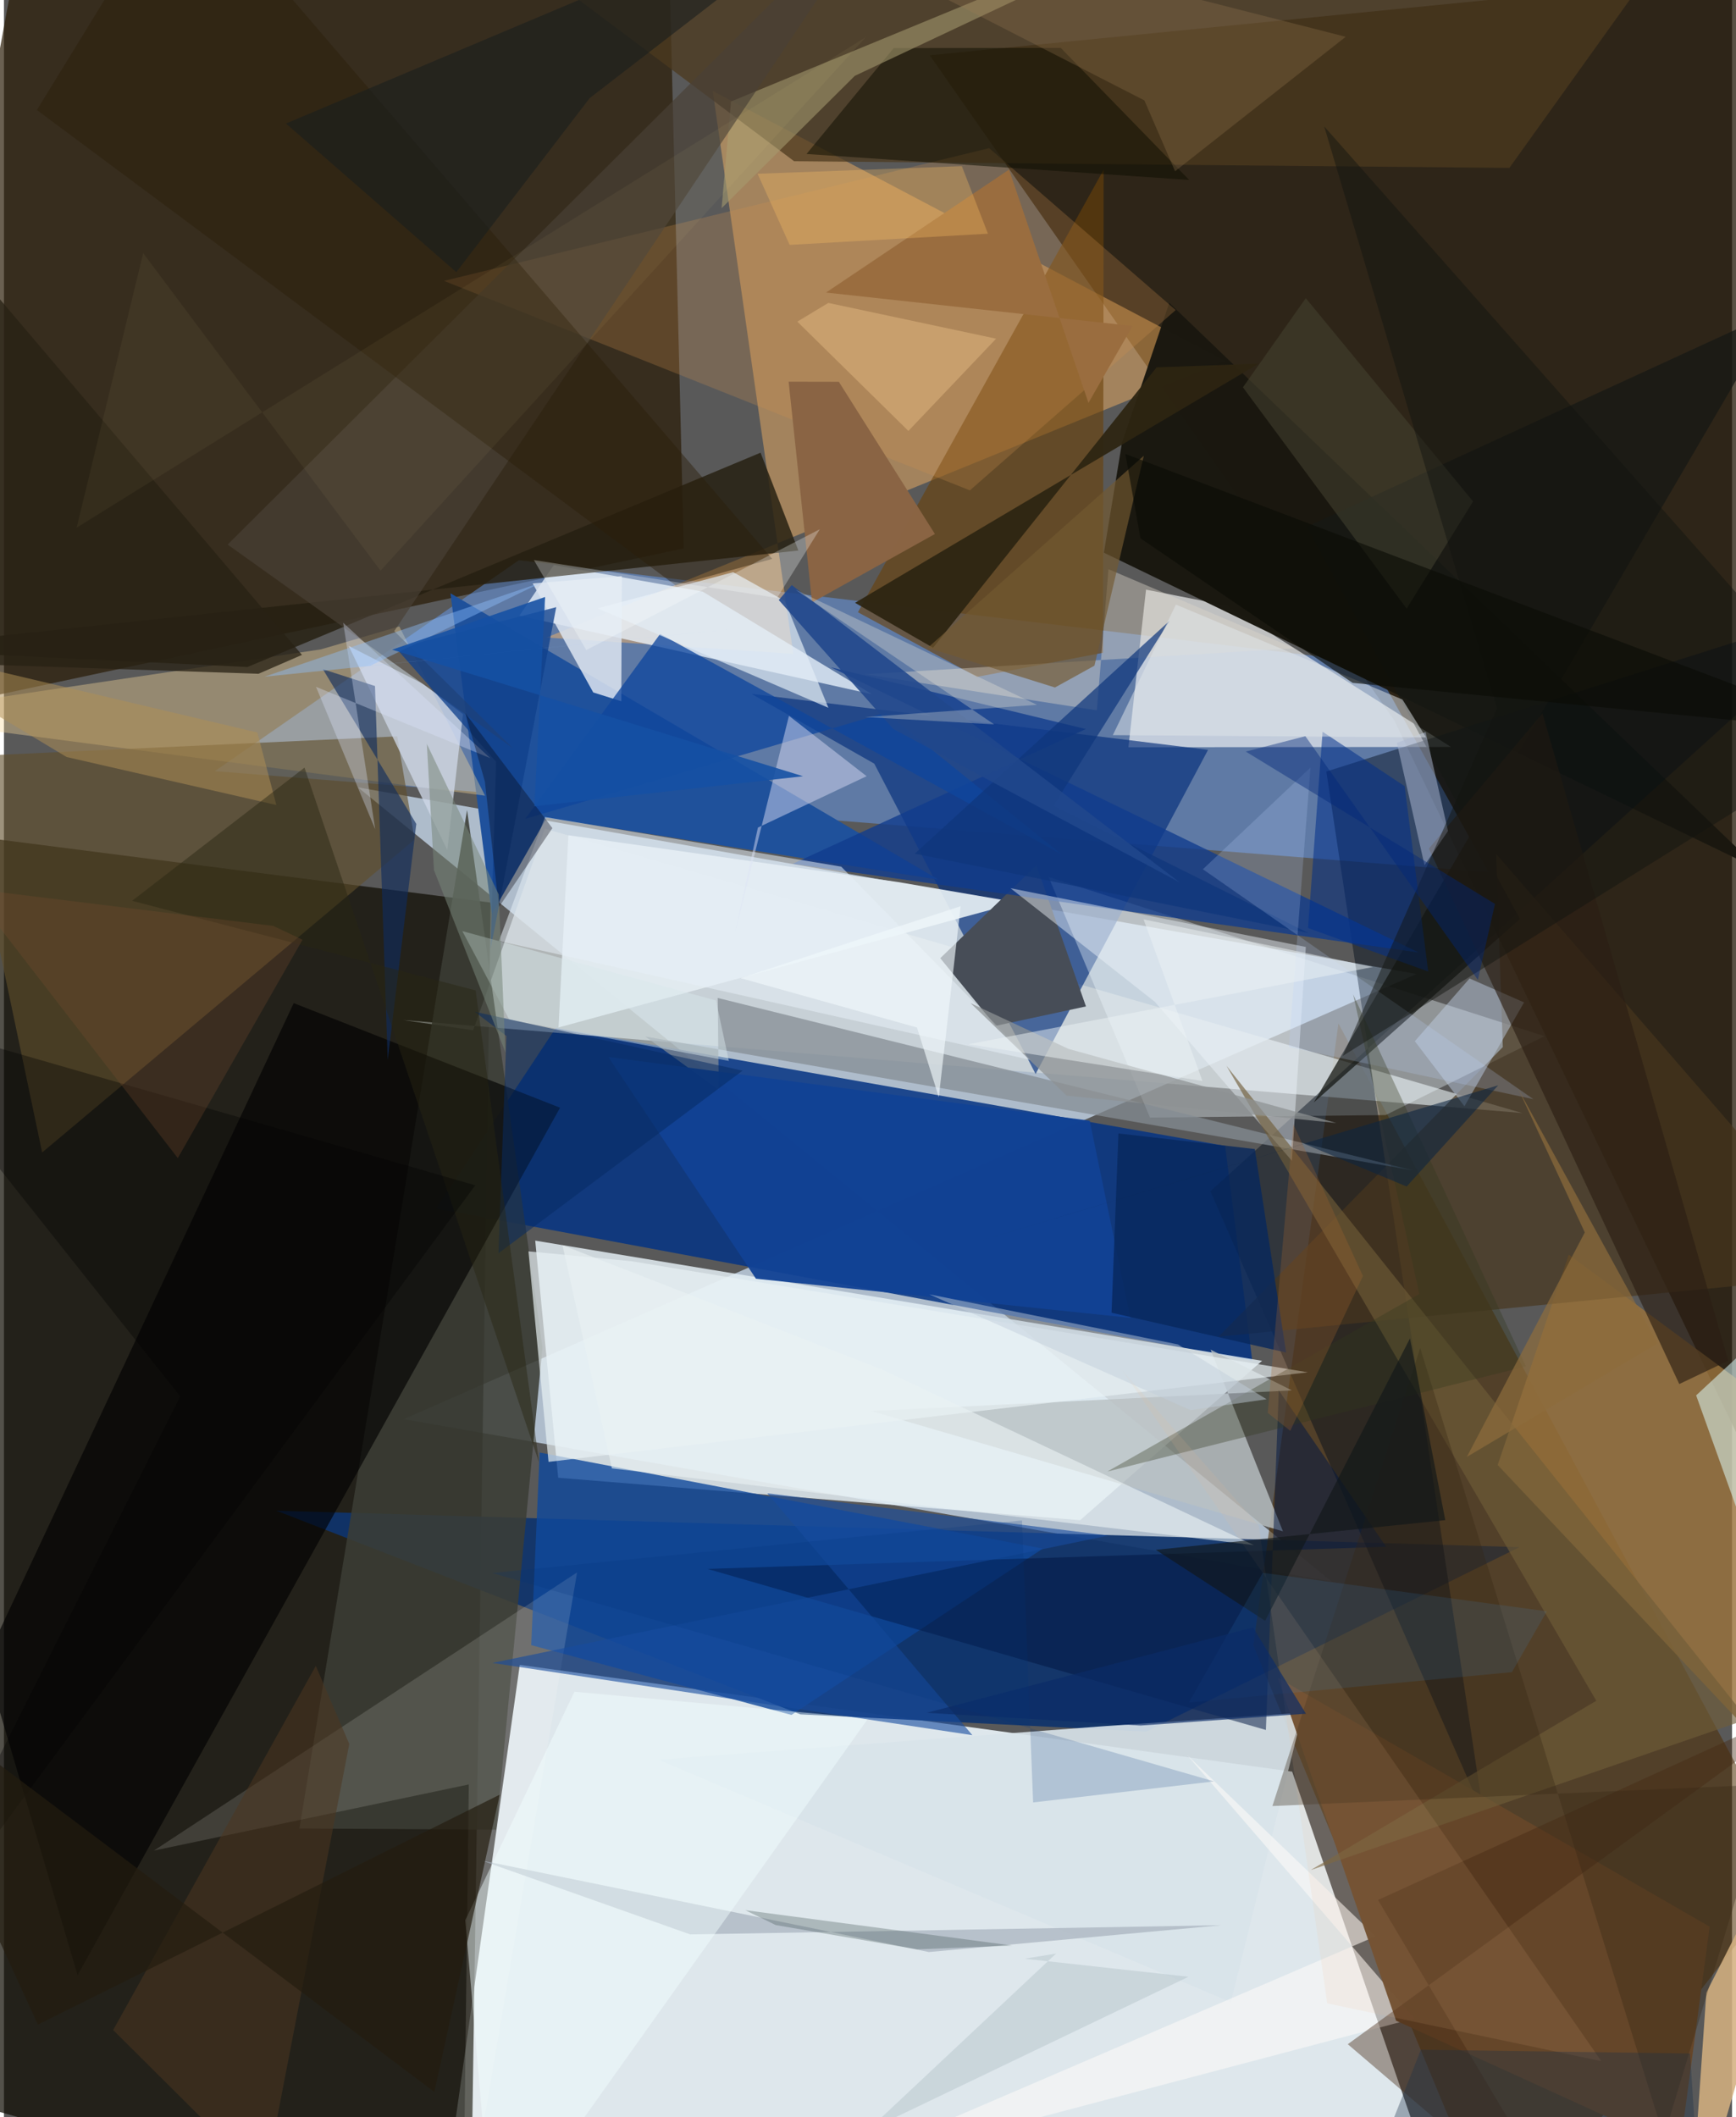 <svg xmlns="http://www.w3.org/2000/svg" width="228" height="278" viewBox="0 0 836 1024"><path fill="#595959" d="M0 0h836v1024H0z"/><path fill="#e2ebf0" fill-opacity=".973" d="M623.205 856.887L701.728 1086l-488.436-24.078 36.248-256.685z"/><path fill="#c5d6e9" fill-opacity=".788" d="M683.36 471.086l-489.995 215.32 449.07 78.607-471.119-384.17z"/><path fill="#0e0b00" fill-opacity=".71" d="M235.443 436.543L-62 398.41v606.078L225.694 1086z"/><path fill="#1e1300" fill-opacity=".733" d="M447.873 26.74L898-17.837V817.76L672.621 348.48z"/><path fill="#281903" fill-opacity=".69" d="M321.848-18.565l7.007 283.778L-62 348.687 13.841-62z"/><path fill="#063583" fill-opacity=".863" d="M603.897 658.127l-13.136-103.91-323.757-57.122-57.845 87.43z"/><path fill="#66a1fe" fill-opacity=".455" d="M718.337 421.874l-56.263-101.252-412.97-49.67-147.099 102.033z"/><path fill="#e6f0f6" fill-opacity=".831" d="M608.653 658.163l-88.045 77.106L268.13 714.73l-11.12-114.684z"/><path fill="#10346b" fill-opacity=".933" d="M552.604 837.522l180.588-89.235-601.424-17.618 253.558 98.518z"/><path fill="#4e2d02" fill-opacity=".545" d="M724.533 1086L604.422 795.874l41.158-300.857 220.035 410.098z"/><path fill="#ffb862" fill-opacity=".443" d="M262.443 308.361l328.183-133.844L342.886 43.98l38.963 272.242z"/><path fill="#d1d8d9" fill-opacity=".722" d="M226.98 498.312l-33.804-4.958 541.33 44.986-472.833-137.548z"/><path fill="#f7f8f8" fill-opacity=".647" d="M543.987 361.426l8.517-76.23 38.96 7.667 108.542 68.402z"/><path fill="#042d7a" fill-opacity=".651" d="M499.086 519.431L421.04 369.356l-59.443-33.764 220.907 27.086z"/><path fill="#1a1810" fill-opacity=".988" d="M540.827 214.396l22.918-67.904 285.733 274.273-317.36-153.44z"/><path fill="#d8e3ea" fill-opacity=".91" d="M530.113 835.041l98.128-6.702-34.715 140.049-276.961-117.31z"/><path fill="#1f519b" fill-opacity=".992" d="M452.087 425.442L216.006 286.961l20 155.184 26.558-46.628z"/><path fill="#3b3d35" fill-opacity=".871" d="M224.039 391.81l36.488 259.907-22.35 233.245-95.242-.597z"/><path fill="#eaf3fc" fill-opacity=".765" d="M249.355 297.784l16.616-24.465 72.058 12.837L419.9 335.78z"/><path fill="#eefbff" fill-opacity=".369" d="M554.423 540.528l-49.065-116.376 239.923 77.014-76.872 38.153z"/><path fill="#000c1a" fill-opacity=".447" d="M898 291.348L583.647 576.143l132.142 301.62-76.067-504.606z"/><path fill-opacity=".631" d="M269.029 535.76l-128.85-50.584-149.344 318.47 44.787 151.693z"/><path fill="#99723c" fill-opacity=".82" d="M870.433 690.665L898 894.585 722.617 708.568l34.4-101.74z"/><path fill="#0f489c" fill-opacity=".804" d="M502.562 749.002l-243.404-46.466-4.084 93.169 125.9 33.74z"/><path fill="#6a4109" fill-opacity=".604" d="M531.997 82.069l-118.862 214.06 57.603 31.248 60.955-11.66z"/><path fill="#fad99a" fill-opacity=".373" d="M-62 346.134l294.744 38.706-41.488-81.868-37.888 11.097z"/><path fill="#e3ebf1" fill-opacity=".929" d="M432.6 426.615L273.049 403.98l-4.78 92.976 222.057-60.467z"/><path fill="#604e2b" fill-opacity=".616" d="M18.477 557.405l-40.196-191.401 211.97-9.848 8.421 49.887z"/><path fill="#4c3a1e" fill-opacity=".737" d="M382.246 77.973L195.436-62l626.68 12.185L728.27 81.22z"/><path fill="#b9c1c4" fill-opacity=".808" d="M623.067 672.49l-203.47 9.985 199.143 58.171-34.994-87.865z"/><path fill="#262011" fill-opacity=".835" d="M117.782 322.606L-62 313.957l446.313-47.683-18.289-47.328z"/><path fill="#48361d" fill-opacity=".69" d="M587.576 646.508L725.11 506.426l-3.245-93.456L898 616.045z"/><path fill="#474d57" d="M479.72 496.172l-26.76-32.728 46.518-44.898 23.965 68.224z"/><path fill="#161915" fill-opacity=".749" d="M857.635 150.297l-227.36 104.5 103.109 189.668-99.74 88.776z"/><path fill="#103c8d" fill-opacity=".78" d="M381.579 417.803l302.89 42.917-284.433-137.973L523.39 352.61z"/><path fill="#dce5f1" fill-opacity=".847" d="M285.09 334.916l-29.304-52.725 43.122-3.525-.268 60.505z"/><path fill="#d3af7f" fill-opacity=".867" d="M823.564 963.755L815.124 1086 898 802.823v14.153z"/><path fill="#cf924f" fill-opacity=".259" d="M212.866 135.842l263.74-64.187 90.254 78.308-99.578 87.215z"/><path fill="#fffffb" fill-opacity=".137" d="M224.888 863.071L72.57 895.048l204.7-134.543L222.072 1086z"/><path fill="#0f469d" fill-opacity=".765" d="M511.647 413.249l-84.971-68.597-174.478 51.392 65.241-89.425z"/><path fill="#858d94" fill-opacity=".733" d="M310.282 501.345l35.517 25.807-.505-44.478 336.252 83.379z"/><path fill="#e3edf6" fill-opacity=".682" d="M377.722 290.624l-24.94-13.888-65.61 17.516 111.664 48.084z"/><path fill="#eef4fa" fill-opacity=".455" d="M556.801 484.572l66.278 76.895 6.726-103.455-142.85-28.413z"/><path fill="#001742" fill-opacity=".51" d="M616.716 672.452l51.948 75.673-328.29 10.708 270.118 77.892z"/><path fill="#e9f1f5" fill-opacity=".682" d="M630.784 663.735L263.45 707.054l-9.72-101.818 49.888 4.784z"/><path fill="#ced8e7" fill-opacity=".765" d="M214.472 411.154l7.618-65.682-19.056-14.538-36.24-18.508z"/><path fill="#fbfaf8" fill-opacity=".592" d="M663.595 936.521l-269.737 115.872 288.403-76.17-109.808-127.305z"/><path fill="#e0fefe" fill-opacity=".518" d="M818.63 674.897l70.001 195.351L898 562.173l-32.286 68.982z"/><path fill="#a5afbb" fill-opacity=".675" d="M332.001 935.605l256.948-4.449-141.532 12.982-216.35-44.285z"/><path fill="#d2d6f0" fill-opacity=".506" d="M353.164 453.37l11.577-53.098 52.581-24.855-37.563-29.2z"/><path fill="#664629" fill-opacity=".984" d="M810.716 1039.871l-137.229-62.515-57.358-165.994 209.048 120.497z"/><path fill="#2d2512" fill-opacity=".937" d="M411.743 291.559l195.203-115.655-49.324 1.755-108.163 135.65z"/><path fill="#0f0f00" fill-opacity=".518" d="M388.26 74.475l42.194-51.22 80.802-.097 62.121 63.873z"/><path fill="#e7f0f7" fill-opacity=".533" d="M405.052 419.17l91.555 93.472-257.172-57.504 22.32-59.968z"/><path fill="#a79c70" fill-opacity=".565" d="M411.632 36.671l-64.458 64.03 4.552-51.611L621.026-62z"/><path fill="#ddd6c9" fill-opacity=".412" d="M624.3 313.569l-207.65 12.545 112.063 17.447 5.628-68.253z"/><path fill="#c0cfe5" fill-opacity=".478" d="M735.382 484.819l-28.84 50.275-24.012-31.488 26.482-30.357z"/><path fill="#8a6444" fill-opacity=".992" d="M379.604 184.598l11.331 106.79 59.44-33.112-46.486-73.63z"/><path fill="#494036" fill-opacity=".675" d="M188.81 305.248L434.889-62 108.21 263.393l138.055 98.527z"/><path fill="#114294" fill-opacity=".949" d="M544.933 637.408L363.79 618.472l-71.344-107.225 232.817 30.794z"/><path fill="#f3fefe" fill-opacity=".455" d="M236.71 1086l-13.54-157.26 52.812-110.497 142.133 12.848z"/><path fill="#6f5c38" fill-opacity=".631" d="M843.473 831.499l-211.246 72.96 138.097-81.862-178.899-307.088z"/><path fill="#2b1f14" fill-opacity=".639" d="M810.47 669.413l23.682-11.287-89.875-313.134-54.944 65.44z"/><path fill="#00308b" fill-opacity=".537" d="M677.62 380.251l11.395 89.653-58.149-21.07 7.056-94.918z"/><path fill="#adb9d2" fill-opacity=".51" d="M698.593 401.913l-11.354 16.59-13.391-59.202 13.899-5.236z"/><path fill="#0f2c5d" fill-opacity=".627" d="M179.496 331.803l-25.201-8.121 45.183 74.823-13.831 114.162z"/><path fill="#0f367c" fill-opacity=".706" d="M563.848 300.305l-56.15 89.448 123.343 61.511-190.432-38.36z"/><path fill="#462912" fill-opacity=".412" d="M764.03 1086l-113.925-97.288L881.73 820.05l-217 98.902z"/><path fill="#08285d" fill-opacity=".812" d="M539.165 548.222l65.967 7.53 15.145 98.426-84.452-19.258z"/><path fill="#bbd0fa" fill-opacity=".212" d="M580.007 420.432l52.044-49.174-10.462 135.144 118.304 25.236z"/><path fill="#352513" fill-opacity=".333" d="M802.999 1033.542l51.5-170.51-240.864 10.486 71.505-221.506z"/><path fill="#10408c" fill-opacity=".765" d="M238.07 368.446l-48.286-54.833 77.4-19.943-31.774 165.468z"/><path fill="#454231" fill-opacity=".545" d="M629.786 144.211l80.916 98.326-32.13 51.83-79.194-107.038z"/><path fill="#174c9e" fill-opacity=".612" d="M369.306 722.25l165.063 20.435-298.098 61.617 232.222 34.941z"/><path fill="#d8e7eb" fill-opacity=".467" d="M244.491 493.233l-22.749-42.896 122.689 33.567 6.262 29.229z"/><path fill="#9e7e56" fill-opacity=".275" d="M551.708 48.565L335.895-62l313.208 79.79-82.554 65.044z"/><path fill="#30361b" fill-opacity=".333" d="M736.28 660.869l-202.447 50.846L684.7 625.88l-32.006-144.95z"/><path fill="#9a6d3f" d="M524.655 194.86l-38.44-112.816-88.523 59.455 148.316 16.171z"/><path fill="#2b1d0a" fill-opacity=".451" d="M15.928 53.215L86.628-62l285.041 332.32-46.732 12.823z"/><path fill="#4c3720" fill-opacity=".541" d="M126.267 1054.9l-73.438-73.047 98.035-176.127 16.187 37.782z"/><path fill="#e4bb84" fill-opacity=".482" d="M398.8 146.517l81.172 17.291-42.431 44.623-53.729-52.87z"/><path fill="#21478c" fill-opacity=".875" d="M568.786 426.793l-138.57-74.225-55.384-62.353 6.28-7.24z"/><path fill="#8e9293" fill-opacity=".729" d="M467.62 485.186l47.35 22.125 129.556 35.836-130.426-13.22z"/><path fill="#f0ba92" fill-opacity=".114" d="M607.05 737.907l-66.314-75.445 232.03 334.454-132.616-27.949z"/><path fill="#fef7e1" fill-opacity=".278" d="M479.022 350.349l-62.385-3.526 83.109-5.924-116.704-55.6z"/><path fill="#111410" fill-opacity=".471" d="M722.295 342.587L647.667 510.7 898 354.556 638.713 61.17z"/><path fill="#ae8e55" fill-opacity=".522" d="M131.762 389.351l-9.165-35.062L-62 310.686l92.317 55.459z"/><path fill="#dee9ff" fill-opacity=".329" d="M150.963 332.2l28.655 68.922-15.515-99.933 71.176 65.506z"/><path fill="#455657" fill-opacity=".325" d="M441.72 942.83l46.052-1.843-129.12-17.093 14.704 7.192z"/><path fill="#06030d" fill-opacity=".345" d="M232.655 378.006l6.763 60.77 25.904-38.235-42.1-55.574z"/><path fill="#fdbf63" fill-opacity=".314" d="M380.092 118.437l-15.507-34.39 98.81-3.687 12.631 32.677z"/><path fill="#072a63" fill-opacity=".522" d="M243.08 501.079l-3.874 105.098 118.14-88.356-129.662-28.5z"/><path fill="#292713" fill-opacity=".459" d="M258.875 707.374L228.19 479.021 61.988 435.694l83.405-64.413z"/><path fill="#e0e5e9" fill-opacity=".51" d="M536.444 355.56l151.543 1.086-11.43-18.308-109.602-45.94z"/><path fill="#191d1d" fill-opacity=".588" d="M283.364 47.444L425.171-62 136.43 59.749l82.403 71.882z"/><path fill="#f1f8fb" fill-opacity=".647" d="M441.703 496.97l-85.35-23.879 106.468-34.797-10.579 92.387z"/><path fill="#735931" fill-opacity=".663" d="M508.443 332.519L446.92 313.31l104.509-92.874L527.55 321.96z"/><path fill="#78877a" fill-opacity=".537" d="M239.37 432.65l-34.796-72.862 3.458 61.06 34.564 88.11z"/><path fill="#000100" fill-opacity=".341" d="M-62 489.77l290.011 83.516-287.103 389.231L85.28 675.367z"/><path fill="#8d6d3c" fill-opacity=".702" d="M799.962 649.762l-67.155-122.62 31.957 68.943L707.7 704.656z"/><path fill="#282214" fill-opacity=".761" d="M-62 319.674l185.109 6.212 21.057-9.128L-62 74.053z"/><path fill="#eaf1f4" fill-opacity=".612" d="M270.206 602.248l23.898 107.96 310.568 37.116-179.588-84.832z"/><path fill="#111618" fill-opacity=".635" d="M680.206 647.315l-70.074 136.633-52.913-34.36 140.06-14.343z"/><path fill="#3ea1ff" fill-opacity=".106" d="M746.393 779.338l-137.418-18.63-35.709 62.712 156.218-14.647z"/><path fill="#edf2f4" fill-opacity=".49" d="M662.299 467.694l-195.707 37.362 113.225 17.783-28.504-78.176z"/><path fill="#7c4e31" fill-opacity=".275" d="M84.092 560.134l60.338-105.612-14.145-6.688-146.937-18.082z"/><path fill="#8ec0ff" fill-opacity=".416" d="M260.317 281.609l-134.27 45.683 224.883-22.975-173.613 17.652z"/><path fill="#fff5a9" fill-opacity=".047" d="M182.178 276.025L416.91 17.985 35.162 255.221 67.356 122.42z"/><path fill="#b0c0c8" fill-opacity=".443" d="M493.768 947.36l79.265 8.73-155.41 74.534 91.36-85.748z"/><path fill="#0c2440" fill-opacity=".584" d="M678.587 573.883l-49.623-20.7-160.268 48.045 254.172-76.315z"/><path fill="#002779" fill-opacity=".424" d="M629.575 356.08l-28.816 7.428 120.55 73.68-8.273 36.734z"/><path fill="#1b2f46" fill-opacity=".345" d="M648.029 1086l37.424-94.603 130.254 1.818 5.732 89.446z"/><path fill="#0b2b67" fill-opacity=".678" d="M446.402 828.42l157.832-41.29 25.62 41.738-79.935 5.713z"/><path fill="#0b0c05" fill-opacity=".62" d="M542.509 219.56l7.295 40.807 102.638 69.915L898 354.304z"/><path fill="#1550a4" fill-opacity=".886" d="M256.62 389.944l129.942-14.503-198.791-61.21 74.019-25.497z"/><path fill="#043178" fill-opacity=".184" d="M497.884 871.77l87.544-10.17-349.315-100.802 256.374-25.401z"/><path fill="#fdffff" fill-opacity=".278" d="M374.03 289.186l-117.668-18.31 25.344 43.534 112.995-58.449z"/><path fill="#a3652f" fill-opacity=".282" d="M623.79 543.762l-12.413 139.592 10.892 8.693 35.164-74.892z"/><path fill="#241c10" fill-opacity=".682" d="M-62 808.462l270.212 203.362 31.602-143.798-223.397 111.22z"/><path fill="#c2cedb" fill-opacity=".467" d="M574.037 682.038L447.646 626.02l120.303 24.235 42.874 26.516z"/></svg>